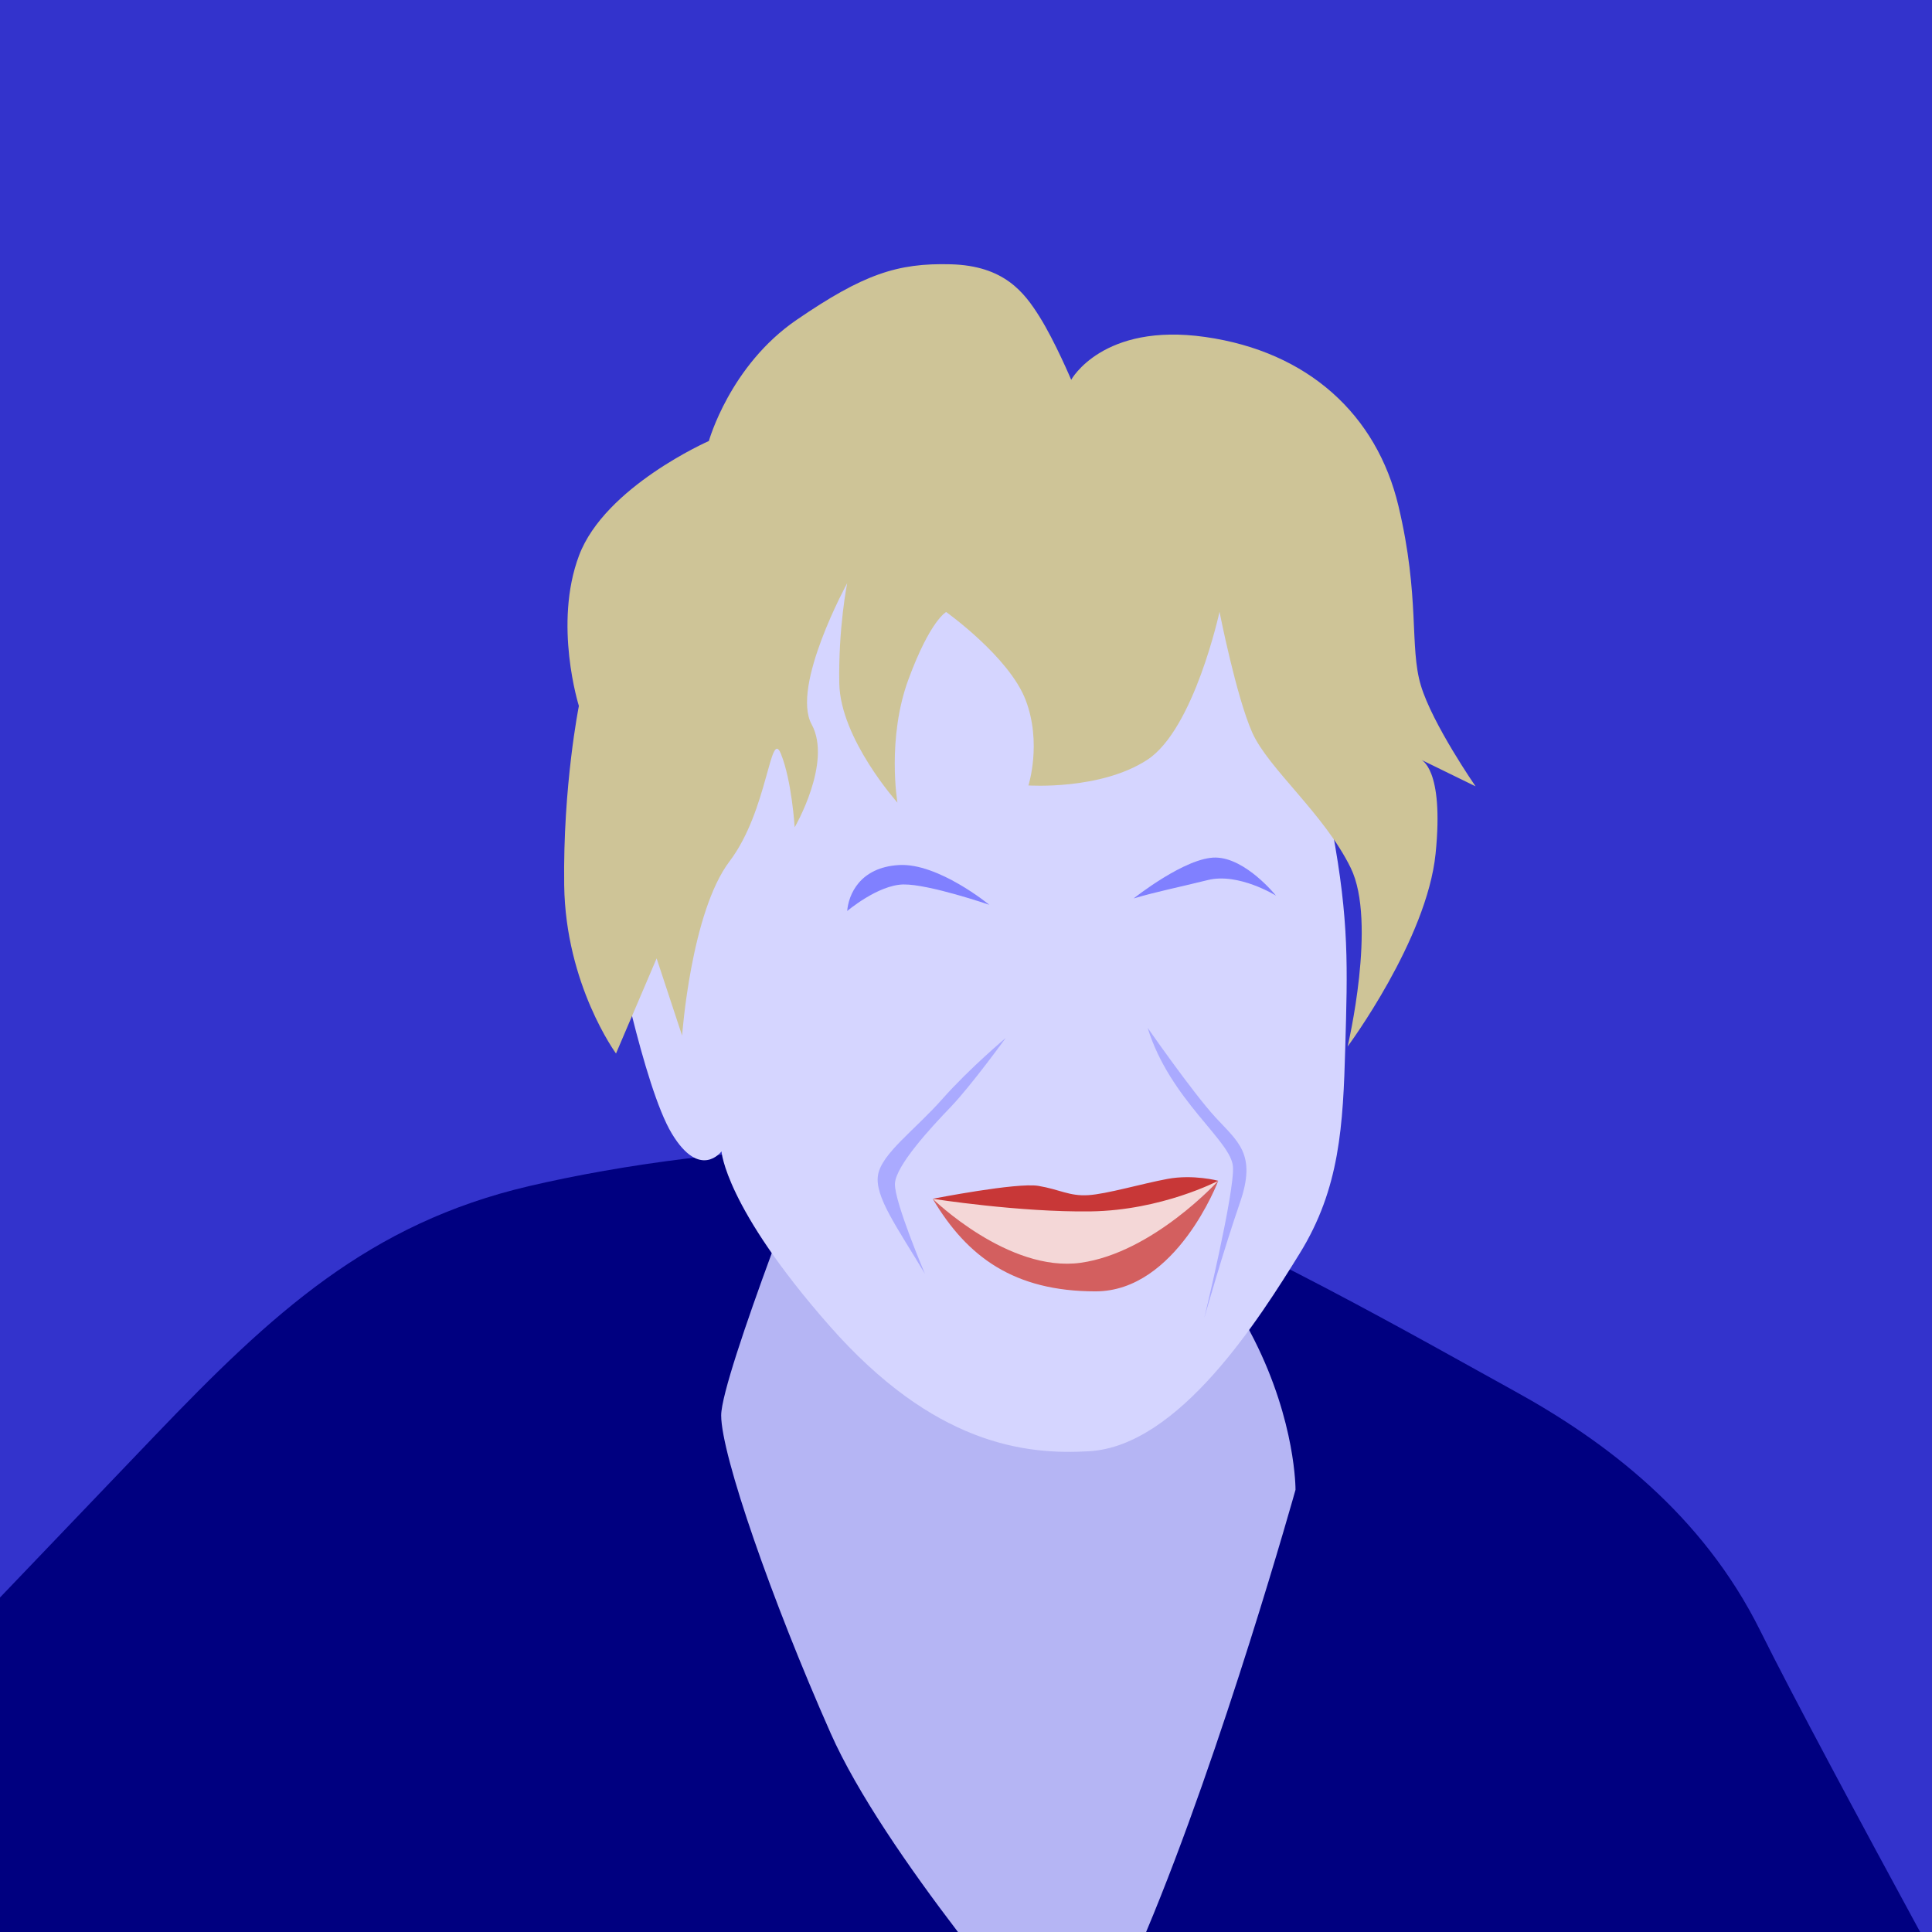 <?xml version="1.0" encoding="UTF-8" standalone="no"?>
<!-- Created with Inkscape (http://www.inkscape.org/) -->

<svg
   xmlns:dc="http://purl.org/dc/elements/1.1/"
   xmlns:cc="http://creativecommons.org/ns#"
   xmlns:rdf="http://www.w3.org/1999/02/22-rdf-syntax-ns#"
   xmlns:svg="http://www.w3.org/2000/svg"
   xmlns="http://www.w3.org/2000/svg"
   xmlns:sodipodi="http://sodipodi.sourceforge.net/DTD/sodipodi-0.dtd"
   xmlns:inkscape="http://www.inkscape.org/namespaces/inkscape"
   version="1.1"
   width="1500"
   height="1500"
   id="svg2"
   sodipodi:docname="S.svg"
   inkscape:version="0.92.4 (unknown)">
  <sodipodi:namedview
     pagecolor="#ffffff"
     bordercolor="#666666"
     borderopacity="1"
     objecttolerance="10"
     gridtolerance="10"
     guidetolerance="10"
     inkscape:pageopacity="0"
     inkscape:pageshadow="2"
     inkscape:window-width="1366"
     inkscape:window-height="716"
     id="namedview56"
     showgrid="false"
     inkscape:zoom="0.31466667"
     inkscape:cx="451.56089"
     inkscape:cy="671.54164"
     inkscape:window-x="0"
     inkscape:window-y="24"
     inkscape:window-maximized="1"
     inkscape:current-layer="svg2" />
  <defs
     id="defs4">
    <clipPath
       id="clipPath3862">
      <rect
         width="744"
         height="1052"
         x="0"
         y="0.362"
         id="rect3864"
         style="fill:#2ad4ff;fill-opacity:1;stroke:none" />
    </clipPath>
    <clipPath
       id="clipPath3075">
      <rect
         width="880.297"
         height="769.068"
         x="320.975"
         y="572.489"
         id="rect3077"
         style="opacity:0.718;fill:#c8ab37;fill-opacity:1;stroke:none" />
    </clipPath>
    <clipPath
       id="clipPath3949">
      <rect
         width="750"
         height="750"
         x="0"
         y="2.6171874e-06"
         id="rect3951"
         style="fill:#2ad4ff;fill-opacity:1;stroke:none" />
    </clipPath>
    <clipPath
       id="clipPath3964">
      <path
         d="m 542.69,295.5 -47.752,173.031 122.469,0 0,-173.031 z m -316.283,5.625 0,156.75 84.812,0 -35.393,-161.806 z"
         id="path3966"
         style="fill:#ff5f00;fill-opacity:1;stroke:#aa4400;stroke-width:3;stroke-linecap:square;stroke-miterlimit:4;stroke-opacity:1;stroke-dasharray:none" />
    </clipPath>
    <clipPath
       id="clipPath3036">
      <rect
         width="629.205"
         height="620.217"
         x="791.001"
         y="-176.835"
         id="rect3038"
         style="opacity:0.555;fill:#ffe680;fill-opacity:1;stroke:none" />
    </clipPath>
    <clipPath
       id="clipPath3042">
      <rect
         width="1276.388"
         height="606.734"
         x="480.893"
         y="304.057"
         id="rect3044"
         style="opacity:0.555;fill:#ffe680;fill-opacity:1;stroke:none" />
    </clipPath>
    <clipPath
       id="clipPath3986">
      <rect
         width="391.006"
         height="175.279"
         x="-1478.632"
         y="283.833"
         id="rect3988"
         style="opacity:0.531;fill:#9955ff;fill-opacity:1;stroke:none" />
    </clipPath>
    <clipPath
       id="clipPath4018">
      <rect
         width="1500"
         height="1500"
         x="0"
         y="2.9296871e-08"
         id="rect4020"
         style="fill:#2ad4ff;fill-opacity:1;stroke:none" />
    </clipPath>
    <clipPath
       id="clipPath4024">
      <rect
         width="1500"
         height="1500"
         x="0"
         y="2.9296871e-08"
         id="rect4026"
         style="fill:#2ad4ff;fill-opacity:1;stroke:none" />
    </clipPath>
    <clipPath
       clipPathUnits="userSpaceOnUse"
       id="clipPath911">
      <rect
         style="opacity:1;fill:#aa0000;fill-opacity:1;stroke:#000000;stroke-width:3.024;stroke-linejoin:miter;stroke-miterlimit:4;stroke-dasharray:none;stroke-opacity:1;paint-order:stroke markers fill"
         id="rect913"
         width="692.797"
         height="641.949"
         x="966.102"
         y="699.153"
         ry="1.672" />
    </clipPath>
    <clipPath
       clipPathUnits="userSpaceOnUse"
       id="clipPath982">
      <rect
         width="1105.996"
         height="1105.996"
         x="193.852"
         y="193.014"
         id="rect984"
         style="fill:#aa0000;fill-opacity:1;stroke:none;stroke-width:0.737" />
    </clipPath>
    <clipPath
       clipPathUnits="userSpaceOnUse"
       id="clipPath850">
      <rect
         style="opacity:1;fill:#ff9955;fill-opacity:1;stroke:none;stroke-width:7;stroke-linejoin:miter;stroke-miterlimit:4;stroke-dasharray:none;stroke-opacity:1;paint-order:stroke markers fill"
         id="rect852"
         width="1550.847"
         height="1455.508"
         x="-1233.051"
         y="235.169"
         ry="1.672" />
    </clipPath>
    <clipPath
       clipPathUnits="userSpaceOnUse"
       id="clipPath893">
      <rect
         width="1327.642"
         height="1327.642"
         x="105.479"
         y="-58.081"
         id="rect895"
         style="fill:#3333cc;fill-opacity:1;stroke:none;stroke-width:0.885"
         transform="rotate(3.443)" />
    </clipPath>
  </defs>
  <rect
     style="fill:#3333cc;fill-opacity:1;stroke:none"
     id="rect3082"
     y="2.9296871e-08"
     x="0"
     height="1500"
     width="1500" />
  <path
     style="fill:#000080;fill-rule:evenodd;stroke:none;stroke-width:1.13px;stroke-linecap:butt;stroke-linejoin:miter;stroke-opacity:1"
     d="M 671.02 890.578 C 579.715 890.591 482.498 904.108 410.725 920.904 C 286.577 949.957 211.608 1019.214 120.23 1114.639 C 90.809 1145.363 46.35 1191.839 0 1240.301 L 0 1500 L 1490.781 1500 C 1446.184 1417.855 1391.492 1316.179 1366.732 1266.248 C 1321.701 1175.435 1246.353 1118.819 1175.668 1079.908 C 1104.983 1040.997 963.398 959.591 849.273 916.1 C 801.127 897.752 737.647 890.569 671.02 890.578 z "
     id="path854" />
  <path
     style="fill:#b5b5f4;fill-opacity:1;fill-rule:evenodd;stroke:none;stroke-width:1.13px;stroke-linecap:butt;stroke-linejoin:miter;stroke-opacity:1"
     d="M 849.406 858.539 L 637.947 871.262 C 637.947 871.262 559.883 1068.4 559.924 1098.973 C 559.965 1129.545 599.124 1242.295 644.91 1345.652 C 665.511 1392.156 705.73 1450.191 743.754 1500 L 889.84 1500 C 949.603 1357.776 1005.832 1156.672 1005.832 1156.672 C 1005.832 1156.672 1006.289 1104.488 973.627 1039.908 C 940.965 975.328 849.406 858.539 849.406 858.539 z "
     id="path856" />
  <path
     style="fill:#d5d5ff;fill-rule:evenodd;stroke:none;stroke-width:1.13px;stroke-linecap:butt;stroke-linejoin:miter;stroke-opacity:1"
     d="m 845.761,1126.737 c -50.155,3.018 -120.821,-5.32 -201.909,-97.56 -81.088,-92.241 -83.676,-135.249 -83.676,-135.249 0,0 -16.626,22.583 -38.603,-13.864 -21.977,-36.446 -45.33,-155.542 -45.33,-155.542 l 28.565,-3.517 44.323,-279.639 280.619,-88.826 c 0,0 112.831,21.987 152.163,107.748 39.332,85.761 39.158,112.749 52.431,183.891 13.273,71.142 11.846,107.198 10.136,168.451 -1.71,61.252 -4.175,109.961 -35.312,160.394 -31.137,50.434 -93.496,149.507 -163.408,153.714 z"
     id="path858"
     inkscape:connector-curvature="0"
     sodipodi:nodetypes="sscsccccsssss" />
  <path
     style="fill:#cec497;fill-opacity:1;fill-rule:evenodd;stroke:none;stroke-width:1.13px;stroke-linecap:butt;stroke-linejoin:miter;stroke-opacity:1"
     d="m 831.675,294.871 c 0,0 24.292,-44.626 104.112,-33.242 79.82,11.384 133.123,60.333 149.981,131.26 16.857,70.926 8.37,109.206 17.371,139.239 9.001,30.033 42.485,78.377 42.485,78.377 l -42.618,-20.816 c 0,0 18.352,6.09 11.589,73.042 -6.762,66.952 -68.323,149.791 -68.323,149.791 0,0 22.957,-96.703 2.449,-138.633 -20.508,-41.93 -63.989,-77.083 -76.467,-105.108 -12.477,-28.025 -25.427,-93.791 -25.427,-93.791 0,0 -19.697,91.111 -56.035,114.88 -36.339,23.769 -92.323,19.943 -92.323,19.943 0,0 10.603,-33.011 -2.198,-66.413 -12.801,-33.402 -61.658,-68.231 -61.658,-68.231 0,0 -12.221,6.131 -29.237,52.118 -17.017,45.987 -8.621,95.84 -8.621,95.84 0,0 -44.344,-49.489 -45.14,-92.605 -0.796,-43.116 6.115,-77.704 6.115,-77.704 0,0 -43.748,79.969 -27.579,109.57 16.169,29.602 -13.176,79.928 -13.176,79.928 0,0 -2.157,-35.841 -10.619,-56.914 -8.462,-21.073 -9.956,43.763 -39.948,83.337 -29.992,39.574 -36.821,135.306 -36.821,135.306 l -19.794,-59.958 -31.527,73.838 c 0,0 -39.183,-53.396 -40.236,-130.669 -1.053,-77.273 11.409,-139.172 11.409,-139.172 0,0 -20.01,-63.543 0.159,-116.913 20.169,-53.371 100.769,-88.795 100.769,-88.795 0,0 16.262,-58.531 68.082,-94.022 51.82,-35.491 78.269,-44.277 119.701,-43.173 41.432,1.104 57.062,21.746 69.001,40.811 11.938,19.065 24.524,48.883 24.524,48.883 z"
     id="path860"
     inkscape:connector-curvature="0" />
  <path
     style="fill:#aaaaff;fill-rule:evenodd;stroke:none;stroke-width:1.13px;stroke-linecap:butt;stroke-linejoin:miter;stroke-opacity:1"
     d="m 718.099,988.962 c 0,0 -23.706,-55.802 -23.277,-69.817 0.428,-14.015 27.896,-43.646 43.454,-59.843 15.558,-16.197 42.568,-53.431 42.568,-53.431 0,0 -27.848,23.295 -49.285,47.477 -21.436,24.181 -47.055,42.255 -49.866,58.957 -2.81,16.702 15.188,41.054 36.406,76.657 z"
     id="path862"
     inkscape:connector-curvature="0" />
  <path
     style="fill:#aaaaff;fill-rule:evenodd;stroke:none;stroke-width:1.13px;stroke-linecap:butt;stroke-linejoin:miter;stroke-opacity:1"
     d="m 891.01,797.97 c 0,0 34.805,50.047 52.498,69.33 17.693,19.283 32.242,28.582 19.247,66.244 -12.995,37.662 -27.685,89.416 -27.685,89.416 0,0 23.426,-96.79 22.206,-117.065 -1.22,-20.274 -48.896,-51.743 -66.266,-107.926 z"
     id="path864"
     inkscape:connector-curvature="0" />
  <path
     style="fill:#8080ff;fill-rule:evenodd;stroke:none;stroke-width:1.13px;stroke-linecap:butt;stroke-linejoin:miter;stroke-opacity:1"
     d="m 657.757,707.305 c 0,0 23.956,-20.326 43.722,-20.616 19.766,-0.29 66.595,15.776 66.595,15.776 0,0 -39.735,-32.68 -70.2,-30.847 -30.464,1.833 -39.081,23.035 -40.118,35.687 z"
     id="path868"
     inkscape:connector-curvature="0" />
  <path
     style="fill:#8080ff;fill-rule:evenodd;stroke:none;stroke-width:1.13px;stroke-linecap:butt;stroke-linejoin:miter;stroke-opacity:1"
     d="m 880.184,697.518 c 0,0 40.333,-32.102 63.738,-31.712 23.404,0.39 46.742,29.561 46.742,29.561 0,0 -28.963,-18.041 -52.885,-12.105 -23.923,5.936 -38.151,8.59 -57.594,14.257 z"
     id="path870"
     inkscape:connector-curvature="0" />
  <path
     style="fill:#f4d7d7;fill-rule:evenodd;stroke:none;stroke-width:1.13px;stroke-linecap:butt;stroke-linejoin:miter;stroke-opacity:1"
     d="m 724.134,930.735 c 0,0 59.467,68.911 107.986,61.54 48.519,-7.371 113.728,-75.517 113.728,-75.517 0,0 -102.915,22.725 -136.953,17.143 -34.037,-5.582 -84.761,-3.166 -84.761,-3.166 z"
     id="path876"
     inkscape:connector-curvature="0" />
  <path
     style="fill:#c83737;fill-rule:evenodd;stroke:none;stroke-width:1.13px;stroke-linecap:butt;stroke-linejoin:miter;stroke-opacity:1"
     d="m 724.134,930.735 c 0,0 65.358,-12.835 82.06,-10.025 16.702,2.81 24.014,8.093 38.587,7.216 14.572,-0.877 41.435,-8.852 61.557,-12.606 20.122,-3.754 39.511,1.438 39.511,1.438 0,0 -43.764,22.981 -99.038,23.764 -55.274,0.782 -122.676,-9.787 -122.676,-9.787 z"
     id="path872"
     inkscape:connector-curvature="0" />
  <path
     style="fill:#d35f5f;fill-rule:evenodd;stroke:none;stroke-width:1.13px;stroke-linecap:butt;stroke-linejoin:miter;stroke-opacity:1"
     d="m 724.134,930.735 c 0,0 58.781,57.507 114.903,49.679 56.122,-7.828 106.811,-63.656 106.811,-63.656 0,0 -32.349,85.882 -95.302,85.854 -62.953,-0.027 -99.515,-26.441 -126.412,-71.877 z"
     id="path874"
     inkscape:connector-curvature="0" />
</svg>
